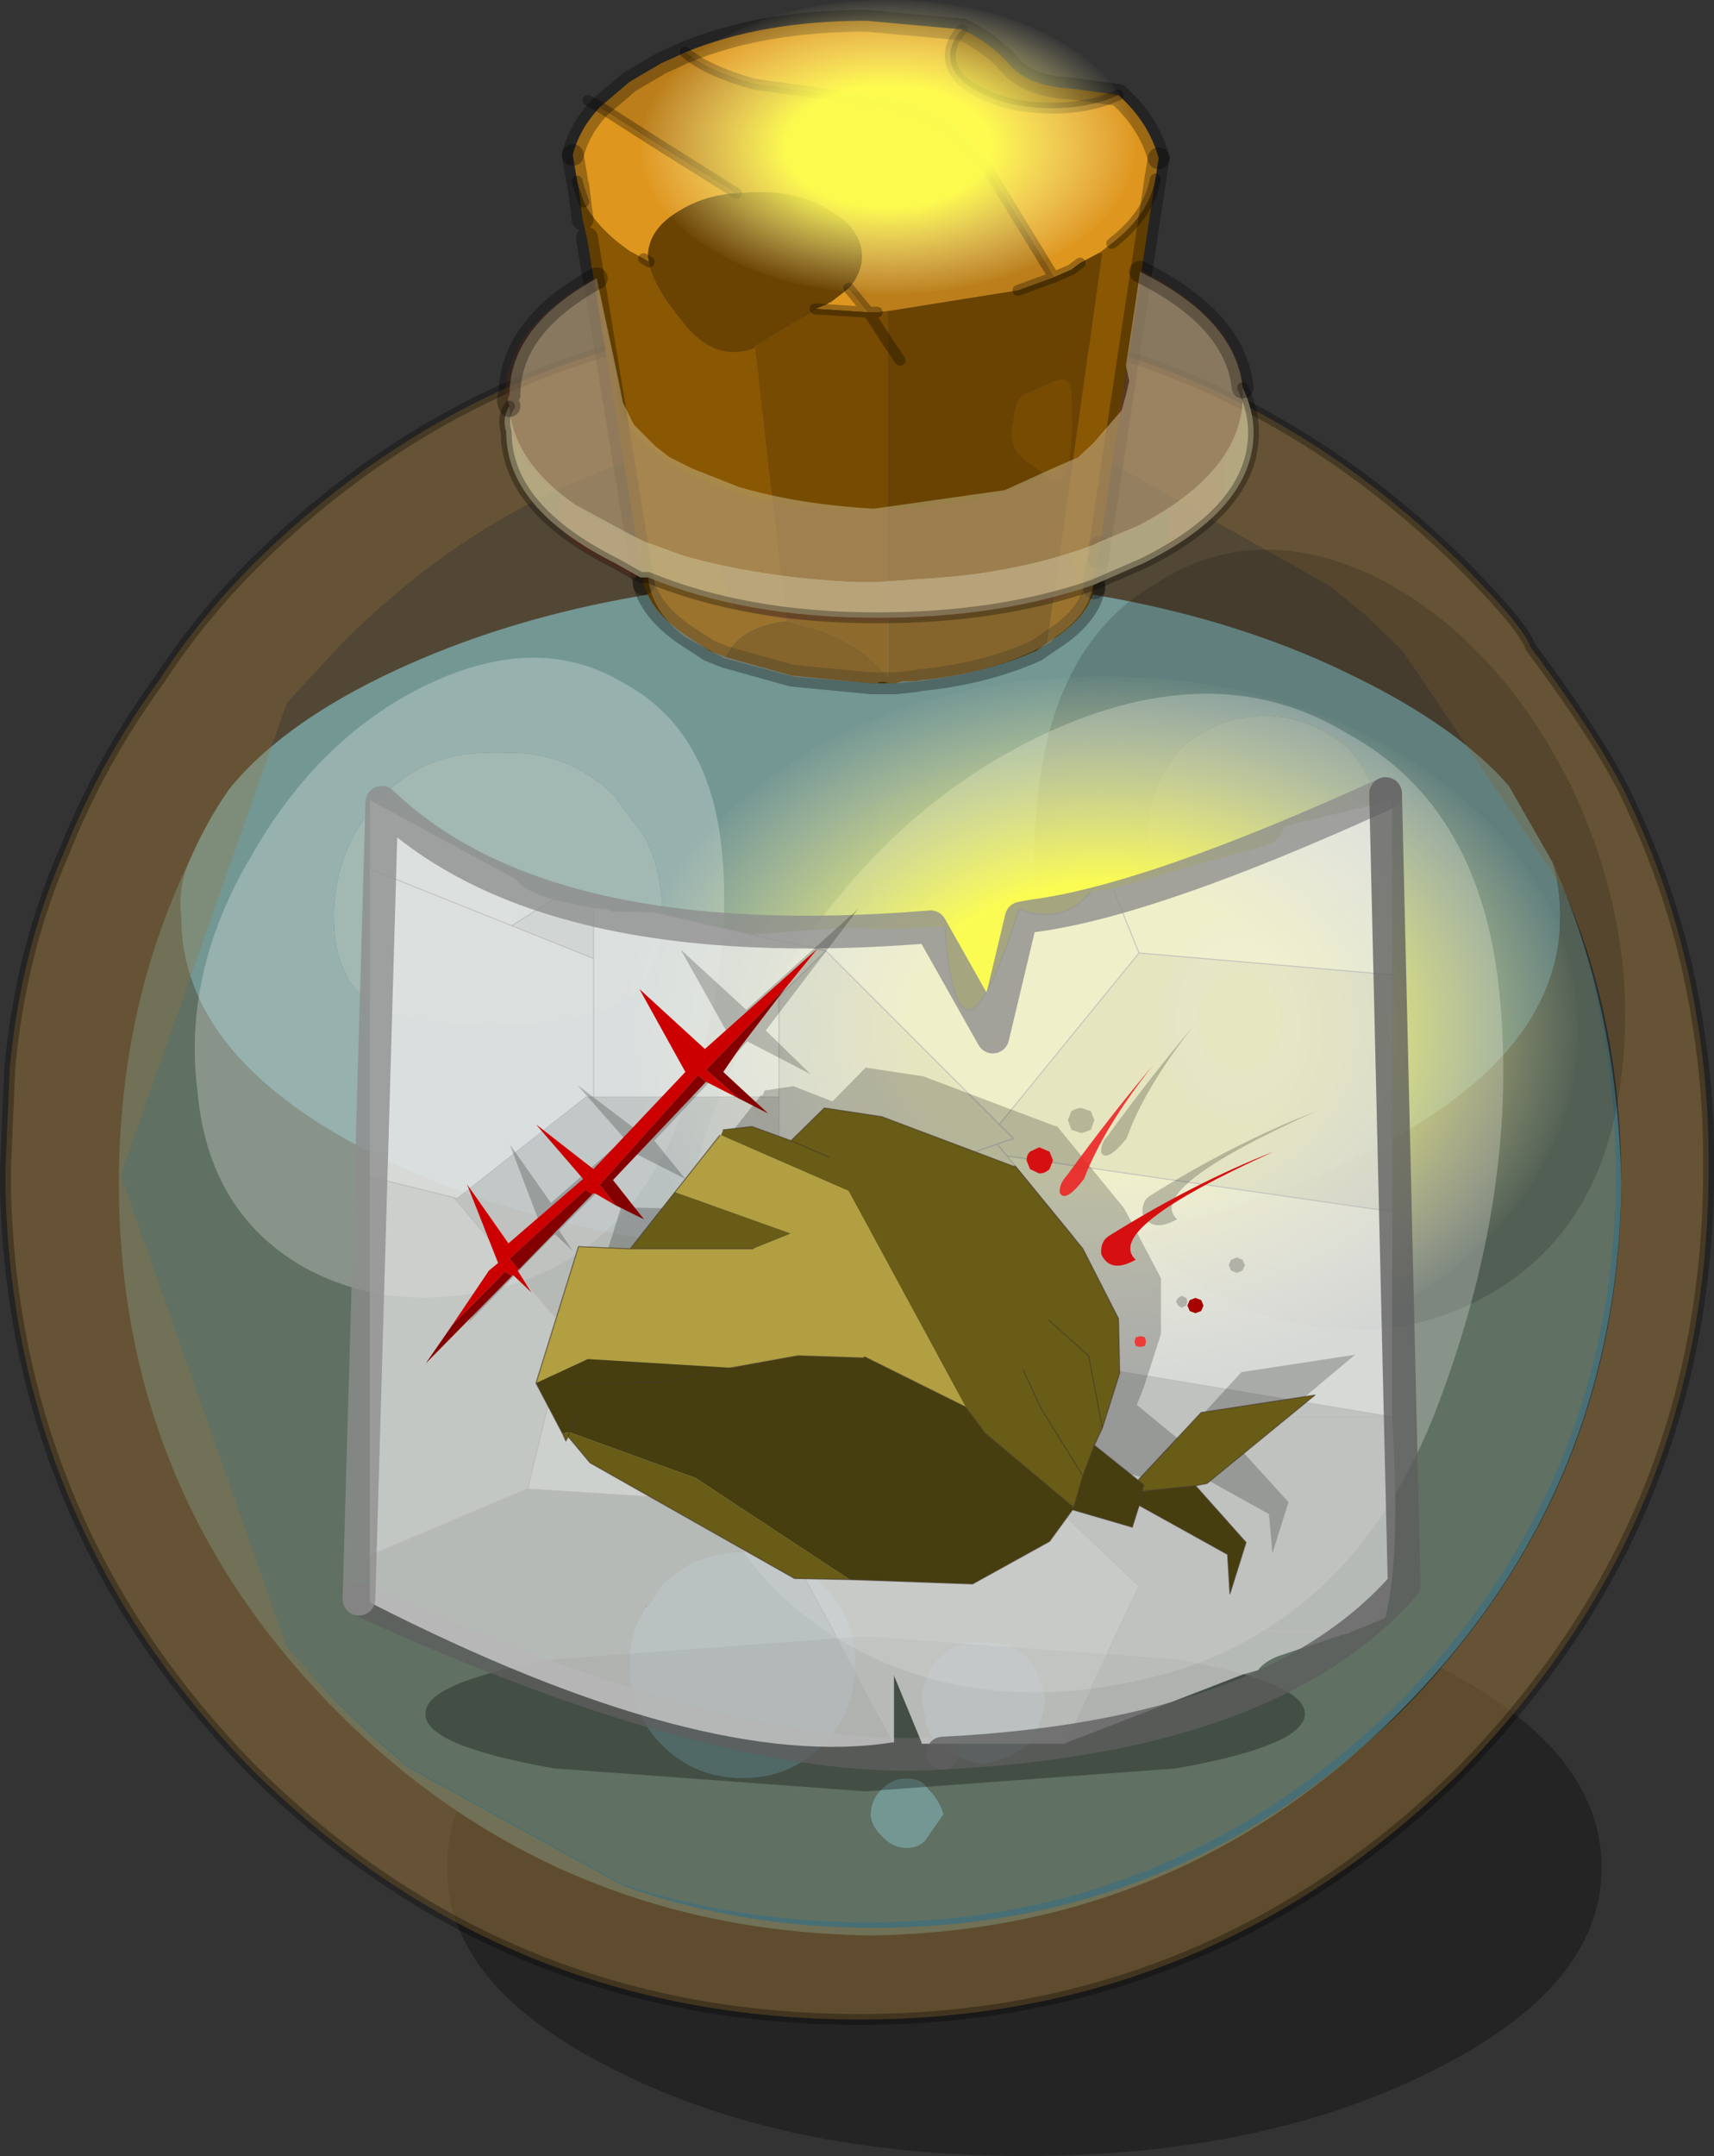 <svg viewBox="0 0 78.55 98.753" xmlns="http://www.w3.org/2000/svg" xmlns:xlink="http://www.w3.org/1999/xlink"><rect x="0" y="0" width="78.55" height="98.753" fill="#333333" stroke="none"/><g transform="translate(-241.2 -353.6)"><use transform="translate(241.2 354.05)" width="78.55" height="98.3" xlink:href="#a"/><use transform="matrix(.123 0 0 .183 269.96 384.59)" width="354" height="177" xlink:href="#b"/><use transform="matrix(.064 0 0 .076 270.56 353.6)" width="354" height="177" xlink:href="#b"/><use transform="matrix(.021 0 0 .054 294.31 395.55)" width="354" height="177" xlink:href="#b"/><use transform="translate(256.9 426.1)" width="28.25" height="8.6" xlink:href="#c"/><use transform="translate(258.15 390.25)" width="47" height="43.35" xlink:href="#d"/><use transform="translate(256.9 389.2)" width="49.4" height="45.45" xlink:href="#e"/><use transform="matrix(1.053 0 0 1 260.71 395.2)" width="40.45" height="31.4" xlink:href="#f"/></g><defs><g id="a"><path d="M314.6 439.15q0 5.45-7.75 9.3-7.75 3.9-18.7 3.9t-18.7-3.9q-7.8-3.85-7.75-9.3-.05-5.5 7.75-9.35 7.75-3.9 18.7-3.9t18.7 3.9q7.75 3.85 7.75 9.35" fill-opacity=".302" fill-rule="evenodd" transform="translate(-241.2 -354.05)"/><path d="M312.35 393.1q3 6.7 3.15 14.7-.15 14.2-10.2 24.25-10 10-24.2 10.2-14.4-.2-24.4-10.2-10.05-10.05-10.05-24.25 0-8 3.2-14.7-.5 1.15-.35 2.5 0 6.55 9.2 11.05 9.35 4.5 22.4 4.5t22.2-4.5q9.4-4.5 9.4-11.05 0-1.35-.35-2.5m-41.6 34.25q-.7 1-.7 2.5 0 2.2 1.5 3.7t3.7 1.5q2.15 0 3.65-1.5t1.5-3.7v-.15q0-2-1.5-3.5t-3.65-1.5q-2.2 0-3.7 1.5l-.65 1-.15-.15v.3m18.35 4.2q-.15-1.2-.8-2-.7-.7-1.7-.7-.15-.15-.35 0-1.15-.15-2 .7-.8.8-.8 2l.15.65q0 .7.65 1.35.85.65 2 .85 1.2-.2 2.05-.85.65-.85.8-2m-6.35 3.5q-.65 0-1.15.5t-.5 1.15q0 .5.5 1 .5.55 1.15.55.7 0 1-.55l.7-1q-.2-.65-.7-1.15-.3-.5-1-.5" fill="#476f75" fill-rule="evenodd" transform="translate(-241.2 -354.05)"/><path d="m296.3 395.1 2.65.35q2.2 0 3.85-.7 1.7-.65 1.7-3 0-2.15-1.5-3.85-1.7-1.5-3.85-1.5-2.2 0-3.85 1.5-1.5 1.7-1.5 3.85l.15 1q.2 1.5 1.35 2l1 .35m-46.45-2q.8-1.85 1.85-3.35 2.3-2.85 7-5.15 9.35-4.55 22.4-4.55t22.2 4.55q4.7 2.3 7.05 5l2 3.5q.35 1.15.35 2.5 0 6.55-9.4 11.05-9.15 4.5-22.2 4.5t-22.4-4.5q-9.2-4.5-9.2-11.05-.15-1.35.35-2.5m19.55-3q-2.2-2.2-5.35-2-3.2-.2-5.35 2-2.2 2.35-2.2 5.5 0 3 2.05 4.2 2 .8 5.15.8 3.2 0 5.5-.8l.85-.5q1.5-1.35 1.5-3.7 0-2.15-.8-3.65l-1.35-1.85m1.35 37.25q0-.15.15-.15l.65-1q1.5-1.5 3.7-1.5 2.15 0 3.65 1.5t1.5 3.5v.15q0 2.2-1.5 3.7t-3.65 1.5q-2.2 0-3.7-1.5t-1.5-3.7q0-1.5.7-2.5m12 7.7q.7 0 1 .5.5.5.7 1.15l-.7 1q-.3.55-1 .55-.65 0-1.15-.55-.5-.5-.5-1 0-.65.5-1.15t1.15-.5m6.35-3.5q-.15 1.15-.8 2-.85.65-2.05.85-1.15-.2-2-.85-.65-.65-.65-1.35l-.15-.65q0-1.2.8-2 .85-.85 2-.7.2-.15.35 0 1 0 1.7.7.65.8.8 2" fill="#63a6ba" fill-rule="evenodd" transform="translate(-241.2 -354.05)"/><path d="m296.3 395.1-1-.35q-1.15-.5-1.35-2l-.15-1q0-2.15 1.5-3.85 1.65-1.5 3.85-1.5 2.15 0 3.85 1.5 1.5 1.7 1.5 3.85 0 2.35-1.7 3-1.65.7-3.85.7l-2.65-.35m-26.9-5 1.35 1.85q.8 1.5.8 3.65 0 2.35-1.5 3.7l-.85.5q-2.3.8-5.5.8-3.15 0-5.15-.8-2.05-1.2-2.05-4.2 0-3.15 2.2-5.5 2.15-2.2 5.35-2 3.15-.2 5.35 2" fill="#79b3c4" fill-rule="evenodd" transform="translate(-241.2 -354.05)"/><path d="M248.5 384.75q1.85-2.85 4.35-5.35 11.5-11.35 27.75-11.35 16 0 27.55 11.35 2.85 2.85 3.2 3.85 3.5 4.7 4.65 7.35 2.2 4.7 3 9.85.5 3.05.5 6.2v.5q0 16.05-11.35 27.6-11.55 11.35-27.55 11.35-16.25 0-27.75-11.35-11.05-11.2-11.4-26.75v-.85l.2-4.65q.5-5.35 2.5-9.9 1.65-4.15 4.35-7.85m64.4 9.65-7.4-10.95-.6-.6-1.15-1.1-1.6-1.3-9.75-5.5Q287.05 373 281 373q-14.2 0-24.25 10.2l-2.4 2.6-7.6 21.6v.05l7.6 21.6 2.4 2.65 1.7 1.6 1.45 1.25 9.8 5.4q5.35 1.95 11.55 1.95 14.05 0 24.25-10 10-10.2 10-24.25 0-7.2-2.6-13.25" fill="#997539" fill-opacity=".502" fill-rule="evenodd" transform="translate(-241.2 -354.05)"/><path d="m254.35 429.05-7.6-21.6v-.05l7.6-21.6 2.4-2.6Q266.8 373 281 373q6.05 0 11.4 1.95l9.75 5.5 1.6 1.3 1.15 1.1.6.6 7.4 10.95q2.35 6 2.35 13 0 14.05-10 24.25-10.2 10-24.25 10-6 0-11.3-1.75l-9.8-5.4-1.45-1.25-1.7-1.6-2.4-2.6" fill="#997539" fill-opacity=".302" fill-rule="evenodd" transform="translate(-241.2 -354.05)"/><path d="M7.3 30.7q-2.7 3.7-4.35 7.85-2 4.55-2.5 9.9l-.2 4.65v.85Q.6 69.5 11.65 80.7q11.5 11.35 27.75 11.35 16 0 27.55-11.35Q78.3 69.15 78.3 53.1v-.5q0-3.15-.5-6.2-.8-5.15-3-9.85-1.15-2.65-4.65-7.35-.35-1-3.2-3.85Q55.4 14 39.4 14q-16.25 0-27.75 11.35-2.5 2.5-4.35 5.35z" fill="none" stroke="#000" stroke-linecap="round" stroke-linejoin="round" stroke-opacity=".302" stroke-width=".5"/><path d="M292.45 357.95q-1.3.6-3 .6-2 0-3.3-.7-1.4-.65-1.4-1.7 0-.65.55-1.2 1.35.65 2.2 1.65.85.95 2.75 1.05l2.2.3m-.9 7.25.15-.1.45-.35q1.7-1.3 2-2.95l-2.55 16.85-.05.5-.2.85v.55q-.25 1.2-1.7 2.2l-.45.3 2.5-17.85h-.15m-20.6.4q.15 1.05 1.6 2.8 1.4 1.8 3.2 1.15l.05-.1 1.45 12.6h-.05q-1.05.1-1.85.6-.65.45-.9 1.05l-.75-.3-1.15-.75q-1.5-1.05-1.85-2.3v-.05l-.05-.25-2.55-15.55-.2-.85-.2-1.55.25.75q.6 1.2 2.1 2.25l.65.35.25.15" fill="#8a5702" fill-rule="evenodd" transform="translate(-241.2 -354.05)"/><path d="M285.3 354.95q-.55.55-.55 1.2 0 1.05 1.4 1.7 1.3.7 3.3.7 1.7 0 3-.6 1.4 1.25 1.85 2.9l-.15.95q-.3 1.65-2 2.95l-.45.35-.15.1-.85.45-.4.3-.8.35-2.75-4.5q-2.15-3.4-5.7-3.6l-5.3-.75q-2.15-.6-3.15-1.45 3.5-1.45 8.3-1.45l4.4.4m-16.6 3.55 2.9 1.85 3.35 2.1q-1.45.1-2.6.8-1.45.85-1.45 2.1l.05.25-.25-.15-.65-.35q-1.5-1.05-2.1-2.25l-.25-.75-.05-.2-.2-1.2q.3-1.2 1.25-2.2m11.4 8.3.9 1.1h-.1l-2.3-.15h-.05l.5-.2.1-.05.05-.05h.05l.85-.65" fill="#de961e" fill-rule="evenodd" transform="translate(-241.2 -354.05)"/><path d="M281 367.9h.4l.5-.05v1.45l-.35-.55-.55-.85.55.85.35.55v15.3q-1.25-1.5-3.15-2.15l-1.5-.4-1.45-12.6 2.8-1.7 2.3.15h.1m6.65 4.9q.1-1.1.65-1.2l1.15-.5q.75-.4.85.45l.05 1.55-.15 1.85q-.3.9-.85.6l-1.35-1q-.65-.65-.35-1.75" fill="#774b02" fill-rule="evenodd" transform="translate(-241.2 -354.05)"/><path d="m289.5 366.3.8-.35.4-.3.85-.45h.15l-2.5 17.85-.5.35q-2.1.95-4.8 1.3l-.5.05-.25.05h-.6l-.3.1h-1.1l-3.65-.35-3.05-.85q.25-.6.9-1.05.8-.5 1.85-.6h.05l1.5.4q1.9.65 3.15 2.15v-16.75l5.95-.95 1.65-.6m-14.55-3.85.85-.05q2.05-.05 3.45.85 1.45.85 1.45 2.1 0 .75-.6 1.45l-.85.65h-.05l-.05.05-.1.05-.5.2h.05l-2.8 1.7-.05.1q-1.8.65-3.2-1.15-1.45-1.75-1.6-2.8l-.05-.25q0-1.25 1.45-2.1 1.15-.7 2.6-.8m12.7 10.35q-.3 1.1.35 1.75l1.35 1q.55.3.85-.6l.15-1.85-.05-1.55q-.1-.85-.85-.45l-1.15.5q-.55.1-.65 1.2m-5.2-2.7-.55-.8.55.8" fill="#6a4302" fill-rule="evenodd" transform="translate(-241.2 -354.05)"/><path d="M272.6 356q1 .85 3.15 1.45l5.3.75q3.55.2 5.7 3.6l2.75 4.5-1.65.6-5.95.95-.5.05h-.4l-.9-1.1q.6-.7.6-1.45 0-1.25-1.45-2.1-1.4-.9-3.45-.85l-.85.05-3.35-2.1-2.9-1.85 1.35-1.15 1.45-.85 1.1-.5" fill="#bb7e1a" fill-rule="evenodd" transform="translate(-241.2 -354.05)"/><path d="m285.3 354.95-4.4-.4q-4.8 0-8.3 1.45m21.7 4.85q-.45-1.65-1.85-2.9l-2.2-.3q-1.9-.1-2.75-1.05-.85-1-2.2-1.65m-16.6 3.55 1.35-1.15 1.45-.85 1.1-.5m-1.9 24.35q.35 1.25 1.85 2.3l1.15.75.75.3m-7-23q.3-1.2 1.25-2.2m13.55 26.4h-1.1l-3.65-.35-3.05-.85m7.8 1.2.9-.1.25-.05.5-.05q2.7-.35 4.8-1.3l.5-.35m2.4-4.4-.05.5m-.2 1.4q-.25 1.2-1.7 2.2l-.45.3" fill="none" stroke="#000" stroke-linecap="round" stroke-linejoin="round" stroke-opacity=".302" transform="translate(-241.2 -354.05)"/><path d="m294.15 361.8.15-.95m-26.6 1.25.2 1.55m.2.85 2.55 15.55m.05.25v.05m-3.05-18.45-.2-1.2m24.1 18.45-.2.85v.55m2.8-18.75-2.55 16.85" fill="none" stroke="#000" stroke-linecap="round" stroke-linejoin="round" stroke-opacity=".302" transform="translate(-241.2 -354.05)"/><path d="M51.25 3.9q-1.3.6-3 .6-2 0-3.3-.7-1.4-.65-1.4-1.7 0-.65.55-1.2M31.4 1.95q1 .85 3.15 1.45l5.3.75q3.55.2 5.7 3.6l2.75 4.5.8-.35.4-.3m1.45-.9q1.7-1.3 2-2.95M27.5 4.45l-.55-.3m.55.3 2.9 1.85 3.35 2.1m5.15 4.35.9 1.1h.4m6.45-1 1.65-.6M37.4 13.7h-.05m-7.6-2.15-.25-.15m-2.75-2.6-.25-.75-.05-.2m13.35 6 .55.85.35.55.55.8m-1.45-2.2h-.1l-2.3-.15" fill="none" stroke="#000" stroke-linecap="round" stroke-linejoin="round" stroke-opacity=".302" stroke-width=".5"/><path d="M250.25 403.6q-.7-5.5 2.5-10.85 3.15-5.5 8.15-7.85 5.05-2.35 8.9 0 4 2.15 4.5 7.85.5 5.65-1.85 11.85t-7.85 7.85q-5.35 1.5-9.55-.85-4.3-2.5-4.8-8" fill="#fff" fill-opacity=".251" fill-rule="evenodd" transform="translate(-241.2 -354.05)"/><path d="M294.3 380.25q4.5-2.85 10-.2 5.55 2.85 8.9 9.55 3.15 6.65 2.3 13.35-.8 6.7-5.65 9.7t-10.9 1.15q-6.15-2-8.5-9.5-2.5-7.7-1.65-14.55.8-6.85 5.5-9.5" fill-opacity=".153" fill-rule="evenodd" transform="translate(-241.2 -354.05)"/><path d="m294.7 377.05-1.45.8-2.95 1.15-.05.05-5.3 1.05-3.65.2q-3.85 0-7.15-.8l-.45-.05q-1.6-.45-3.05-1.05l-.15-.05-1.15-.5-2.5-1.55q-2.5-2-2.5-4.5 0-3.2 4.15-5.5l.95 4.55v.3l.15 1q.5 1.75 3.25 3.15 3.4 1.7 8.25 1.7l4.05-.35q2.3-.45 4.2-1.35 3-1.6 3.3-3.7l.1-.25.7-5.4q4.75 2.4 4.75 5.85 0 1.4-.75 2.7l-.15.1q-.85 1.25-2.5 2.4l-.1.05" fill="#813a26" fill-opacity=".302" fill-rule="evenodd" transform="translate(-241.2 -354.05)"/><path d="m297.3 374.6.05 1q0 1.05-.75 1.85l-1.8 1.35-.1-1.75.1-.05q1.65-1.15 2.5-2.4m-7.05 4.45q.7 1.85-1.05 2.1l-3.9.6-.5.05-3.1.25-4.35-.05-2.35-.5q-.3-.1-.5-1l-.35-1q3.3.8 7.15.8l3.65-.2 5.3-1.05m-19.6-.65q.05 1.2-.35 1.7l-2.4-1.3q-1.05-.7-1.05-1.7v-.8l2.5 1.55 1.15.5.15.05" fill="#813925" fill-opacity=".502" fill-rule="evenodd" transform="translate(-241.2 -354.05)"/><path d="m268.55 366.35 1 4.7.2 1 .5 1 1 1 .65.5 1 .5 2.15.85q2.7.8 6.2 1l6-.85 2.2-1 1.15-.5.7-.65 1.3-1.5.2-.7.15-.65-.15-.7.65-4.3q4.35 2.15 4.7 5.3v.35q0 3.5-4.85 6l-1.2.5q-.5.2-.8.35-3.2 1.2-7.05 1.5l-2.85.2h-1q-4.3-.2-7.85-1.2l-1.8-.65-.7-.35-.65-.35-1.85-1q-2.85-2-3-4.5-.15-.35 0-.5 0-3.15 4-5.35" fill="#c7bb92" fill-opacity=".502" fill-rule="evenodd" transform="translate(-241.2 -354.05)"/><path d="M298.15 371.35q.5 1.05.5 2.05 0 3.5-5.05 6l-2.3 1q-4.35 1.5-9.9 1.5-6 0-10.5-1.85h-.35l-1.15-.65q-5-2.5-5-6-.2-.7.15-1.2.15 2.5 3 4.5l1.85 1 .65.35.7.35 1.8.65q3.55 1 7.85 1.2h1l2.85-.2q3.85-.3 7.05-1.5.3-.15.8-.35l1.2-.5q4.85-2.5 4.85-6v-.35" fill="#c7bb92" fill-opacity=".8" fill-rule="evenodd" transform="translate(-241.2 -354.05)"/><path d="M291.3 380.4q-.2 1.35-1.7 2.35l-.3.3-.7.35q-2.5 1.2-6.35 1.5h-.3q-.35-.15-.55 0h-.15l-3.65-.3-3.2-.85-.65-.35-1.2-.65q-1.5-1.2-1.65-2.7 4.5 1.85 10.5 1.85 5.55 0 9.9-1.5" fill="#c4b58f" fill-opacity=".302" fill-rule="evenodd" transform="translate(-241.2 -354.05)"/><path d="M56.95 17.3q.5 1.05.5 2.05 0 3.5-5.05 6l-2.3 1q-4.35 1.5-9.9 1.5-6 0-10.5-1.85h-.35l-1.15-.65q-5-2.5-5-6-.2-.7.15-1.2" fill="none" stroke="#000" stroke-linecap="round" stroke-linejoin="round" stroke-opacity=".302" stroke-width=".5"/><path d="M293.45 366.05q4.35 2.15 4.7 5.3m-33.6.85q-.15-.35 0-.5 0-3.15 4-5.35" fill="none" stroke="#000" stroke-linecap="round" stroke-linejoin="round" stroke-opacity=".302" transform="translate(-241.2 -354.05)"/><path d="M301 432.1q0 1.45-5.9 2.5l-14.25 1.05-14.25-1.05q-5.95-1.05-5.9-2.5-.05-1.45 5.9-2.5l14.25-1.05 14.25 1.05q5.9 1.05 5.9 2.5" fill-opacity=".302" fill-rule="evenodd" transform="translate(-241.2 -354.05)"/><path d="M272.45 416.4q-1.05-8.6 3.9-16.95 4.95-8.6 12.75-12.25 7.85-3.65 13.85 0 6.25 3.4 7 12.25.8 8.85-2.85 18.5t-12.25 12.25q-8.35 2.35-14.85-1.3-6.8-3.9-7.55-12.5" fill="#fff" fill-opacity=".251" fill-rule="evenodd" transform="translate(-241.2 -354.05)"/></g><g id="i"><path d="m34.05 4.05 4.25-1.2 2.85-.8q.6-.25.75-.85L46.85 0v8l-11.6-1-1.2-2.95L35.25 7l-6.4 7.85L20.9 6.9 18.75 9v4.6h-8.5V7.25v6.35H9.9L4 18.25l-.15-.05L0 17.25V0l6.65 3.6.15.15q.4.45 1.6.8l-1.9 1.2L0 3.15l10.25 4.1v-2.3l.55.05.35.1 1.95.05 4.35 1 4.25-.3 2.05.05 2.6-.1q.6 8 3.4-.8 2 .75 3.3-.8l1-.15m12.8 14.8v9.4l-13.8-2.3-.05-.05.05.05L33 26v-.1l-.75-5.9-3.05-3.7 17.65 2.55m-29.4-12.7 3.45.75-3.45-.75M7.2 31.55l.05-.05L9 24.25l-.6-.65 8.1 1.65.1.3 2.3 6.2-.05.05-.45.35-.15.1-11.05-.7" fill="#ebebeb" fill-opacity=".78" fill-rule="evenodd"/><path d="m35.25 7 11.6 1v10.85L29.2 16.3l-.45-.55.75-.25-.65-.65.65.65-.75.25.45.55 3.05 3.7.75 5.9v.1l-3 5-11.1.75-2.3-6.2L19.5 19l-.75.25V9l2.15-2.1 7.95 7.95L35.25 7M0 34.6V17.25l3.85.95 4.55 5.4.6.65-1.75 7.25-.05.05L0 34.6M8.4 4.55l1.1.25.75.15v2.3L6.5 5.75l1.9-1.2M29.5 30.5l.5.5-.5-.5M19.5 19l9.25-3.25L19.5 19" fill="#dfdfdf" fill-opacity=".78" fill-rule="evenodd"/><path d="M46.85 28.25q.4 6.3-.3 9.15l-.1.1-1.6.65-.2.05-3 1q-.65.25-.95.65l-.7.2-8.15 3.15 3.4-7.2L30 31l3-5 .05-.05 13.8 2.3H41.1h5.75M24 43.15q-8.7 1.4-24-6.4V34.6l7.2-3.05 11.05.7-.1.1L24 43.15m16.85-5.1h.45l3.55.1-3.55-.1h-.45M10.25 13.6h8.5v5.65l.75-.25-2.9 6.55-.1-.3-8.1-1.65-4.55-5.4.15.05 5.9-4.65h.35" fill="#cecece" fill-opacity=".78" fill-rule="evenodd"/><path d="M31.85 43.2H25.3L24 40.05v3.1l-5.85-10.8.1-.1.15-.1.45-.35.05-.05L30 31l5.25 5-3.4 7.2" fill="#d9d9d9" fill-opacity=".78" fill-rule="evenodd"/><path d="M34.05 4.05 35.25 7l11.6 1m-15 35.2H25.3M24 40.05v3.1m-10.9-38 4.35 1m8.9-.35q.6 8 3.4-.8 2 .75 3.3-.8m13.8 24.05H41.1m3.75 9.9-3.55-.1h-.45m-12-23.2.65.65-.75.25.45.55 17.65 2.55M20.9 6.9l7.95 7.95L35.25 7m-6.05 9.3 3.05 3.7.75 5.9.05.05 13.8 2.3m-36.6-23.3v8.65h8.5V9l2.15-2.1-3.45-.75M6.5 5.75l1.9-1.2M0 3.15l10.25 4.1M7.2 31.55l.05-.05L9 24.25l-.6-.65-4.55-5.4L0 17.25m10.25-3.65H9.9L4 18.25l-.15-.05m12.75 7.35L19.5 19l-.75.25V13.6M8.4 23.6l8.1 1.65.1.3 2.3 6.2L30 31l-.5-.5m-11.25 1.75.15-.1.45-.35.05-.05m-.65.5-.1.1L24 43.15M0 34.6l7.2-3.05 11.05.7M33 25.9v.1l-3 5 5.25 5-3.4 7.2m-3.1-27.45L19.5 19" fill="none" stroke="#bcbcbc" stroke-linecap="round" stroke-linejoin="round" stroke-opacity=".78" stroke-width=".05"/></g><g id="e" fill="none" stroke-linecap="round" stroke-linejoin="round" stroke-opacity=".78" stroke-width="1.5"><path d="M.75 37.65 1.8 1.15q7.45 7.15 25.15 5.7l2.85 5.05 1.3-5.45.55-.1q5.4-.7 16.15-5.6" stroke="#8d8d8d"/><path d="M47.8.75 48.65 37q-6.1 6.95-21.15 7.7" stroke="#5e5e5e"/></g><g id="f"><path d="m29.15 12.55.15.4-.15.45-.4.15-.45-.15-.15-.45.15-.4q.2-.15.45-.15l.4.15m-14.2-.95 1.25-.2 1.7.7 1.45-1.55 2.5.4 5.8 2.3v-.05L30.6 17l1.6 3.2v2.55l-.75 2.45-.3.8L33 27.6l2.7-3.1 4.95-.8L36 27.8l-.5.05 2.25 2.6-.7 2.35-.15-1.8-3.85-2.25-.25 1-2.65-.8-1 1.4-3.35 2-7.75-.25-8.9-5.3-.95-1.2-.1.2-1.25-2.6 1.85-6.25 2.2.05 3.9-5.2.05.05.1-.25m16.45 5.65q-.05-.6.35-.85 3.65-2.4 7.2-3.85-7.5 3.55-6.05 4.95-1.1.65-1.5-.25m-2.3 3 1.75 1.7.6 3.25-.6-3.25-1.75-1.7m-1.05 2.25.8 1.9 1.75 3-.35 1.45-.1.1.1-.1-3.9-3.35-.85-1.2-4.4-2.35V22l-2.9-.1-5.9 1.2-4.4.1 4.4-.1 5.9-1.2 2.9.1v-.05l4.4 2.35.85 1.2 3.9 3.35.35-1.45-1.75-3-.8-1.9m7.8-2.9-.1.25-.25.1-.25-.1-.1-.25.1-.25.25-.1.25.1.1.25m-2.9 1.85-.1-.2.1-.15.15-.1.2.1.05.15-.05.2-.2.1-.15-.1m.7-12.85q-2.15 2.85-2.95 5.2-.85 1.1-1.1.65-.05-.4.3-.8 1.9-2.75 3.75-5.05m-19.45.75-4.05 4.55 1.35 1.75-2.15-1.15L6 18l.6.95-.75-.75-.1.05L2 22.3l2.75-4.25.4-.4-1.3-3.6 1.8 2.7 3.2-2.95-2.05-2.45 2.5 2 4-4.45-2-3.75 2.85 2.75 4.9-4.65L15 8.85l1.95 2-2.75-1.5M30.6 27.4l.55-1.4-.55 1.4m2.6.7.05-.25-.25-.25.25.25-.05.25 2.3-.25-2.3.25-.15.65.15-.65M16.3 17.05 10.9 17l5.4.05m-7.55 7.5L8.2 25.6l.55-1.05M19.6 12.8l-1.7-.7 1.7.7" fill-opacity=".212" fill-rule="evenodd" transform="translate(-.2 -3.25)"/><path d="m14.75 8.35 1.25-.2 1.7.7 1.45-1.55 2.5.4 5.8 2.3v-.05l2.95 3.8 1.6 3.2v2.55l-.75 2.45-.3.8 1.85 1.6 2.7-3.1 4.95-.8-4.65 4.1-.5.05 2.25 2.6-.7 2.35-.15-1.8-3.85-2.25-.25 1-2.65-.8-1 1.4-3.35 2-7.75-.25-8.9-5.3-.95-1.2-.1.2-1.25-2.6L8.5 13.7l2.2.05 3.9-5.2M29.95 25.7l.1-.1-3.9-3.35-.85-1.2-4.4-2.35v.05l-2.9-.1-5.9 1.2-4.4.1m22.35 5.65.35-1.45-1.75-3-.8-1.9m3.4 2.7-.6-3.25L28.9 17M17.7 8.85l1.7.7M8 22.35l.55-1.05m2.15-7.55 5.4.05m19.2 10.8-2.3.25-.15.65m-.05-1.15.25.25-.05.25m-2.05-2.1-.55 1.4" fill="none" stroke="#010101" stroke-linecap="round" stroke-linejoin="round" stroke-opacity="0" stroke-width=".05"/><path d="m26.9 14.2.45.2.15.4-.15.4q-.2.2-.45.2l-.4-.2-.15-.4q0-.25.15-.4l.4-.2m2.7 4.9q-.05-.6.35-.85 3.65-2.4 7.15-3.85-7.45 3.55-6 4.95-1.1.65-1.5-.25" fill="#d61010" fill-rule="evenodd" transform="translate(-.2 -3.25)"/><path d="M27.8 16.3q-.05-.4.3-.8 1.9-2.75 3.75-5.05-2.15 2.85-3 5.2-.8 1.1-1.05.65" fill="#e22" fill-opacity=".882" fill-rule="evenodd" transform="translate(-.2 -3.25)"/><path d="m33.7 21.1.25.1.1.25-.1.25-.25.1-.25-.1-.1-.25.1-.25.25-.1" fill="#a50400" fill-rule="evenodd" transform="translate(-.2 -3.25)"/><path d="m31.3 22.85.2.05.05.2-.05.2-.2.05-.2-.05-.05-.2.05-.2.2-.05" fill="#ef3a3a" fill-rule="evenodd" transform="translate(-.2 -3.25)"/><path d="m6.15 27.3.3-.05-.05.2.05-.2 5.5 2.1 6.7 4.65-2.4-.05-8.9-5.3-.95-1.2-.1.2-.15-.35m8.3-8.45H9.1l1.95-2.6 5.05 1.9-1.65.7m-1.4-5.2.1-.25 1.25-.15 1.7.65 1.45-1.5 2.5.4 5.8 2.3v-.05l2.95 3.8 1.55 3.2.05 2.5-.75 2.5-.35.8-.5 1.4-.4 1.45-3.85-3.4-.85-1.2-5.1-9.9-5.55-2.55m18.15 15.8 2.75-3.1 4.95-.8-4.7 4.05-.5.1-2.3.25.05-.3-.25-.2m-13.45-14.8-1.65-.75 1.65.75m8.45 9.75.8 1.8 1.8 3.05L27 26.2l-.8-1.8m1.1-2.3 1.75 1.65.6 3.3-.6-3.3-1.75-1.65" fill="#695c16" fill-rule="evenodd" transform="translate(-.2 -3.25)"/><path d="m13.5 24.3-6.25-.4L5 25l1.85-6.25 2.25.1h5.35l1.65-.7-5.05-1.9 1.95-2.6h.05l5.55 2.55 5.1 9.9-4.4-2.3-.05.05-2.85-.1-2.9.55" fill="#b19f41" fill-rule="evenodd" transform="translate(-.2 -3.25)"/><path d="m5 25 2.25-1.1 6.25.4 2.9-.55 2.85.1.05-.05 4.4 2.3.85 1.2 3.85 3.4.4-1.45.5-1.4 1.9 1.6.25.2-.05.3 2.3-.25 2.2 2.6-.7 2.35-.1-1.8-3.85-2.25-.3 1-2.6-.8-1 1.45L24 34.2l-5.35-.2-6.7-4.65-5.5-2.1-.3.05L5 25m1.9 1.4-.45.85.45-.85m21.5 4.3-.05.1.05-.1M6.1 25.05l4.4-.1 3-.65-3 .65-4.4.1m25.15 5.55.15-.65-.15.65" fill="#463e0f" fill-rule="evenodd" transform="translate(-.2 -3.25)"/><path d="m4.8 21.75 1.15 2.3m.3-.05.45-.85m-.45.85-.05.2.95 1.2 8.9 5.3 2.4.05M6.2 24.2l-.1.2-.15-.35M8.9 15.6h5.35m-3.4-2.6L8.9 15.6l-2.25-.1-1.85 6.25M10.85 13l1.95-2.6m.15-.25L14.2 10l1.7.65 1.45-1.5 2.5.4 5.8 2.3v-.05l2.95 3.8 1.55 3.2.05 2.5-.75 2.5-.35.8 1.9 1.6 2.75-3.1 4.95-.8-4.7 4.05-.5.1 2.2 2.6-.7 2.35-.1-1.8-3.85-2.25-.3 1-2.6-.8-1 1.45-3.35 1.95-5.35-.2m-2.55-20.1 1.65.75m5.95 11.45-4.4-2.3-.05.05-2.85-.1-2.9.55-3 .65-4.4.1m22.25 5.75.05-.1-3.85-3.4-.85-1.2m4.7 4.6.4-1.45-1.8-3.05-.8-1.8m5.2 5.55-.15.65m-1.6-3.55-.6-3.3-1.75-1.65M31 26.2l.25.2-.05.3 2.3-.25m-4.4-1.85-.5 1.4" fill="none" stroke="#47392b" stroke-linecap="round" stroke-linejoin="round" stroke-opacity=".624" stroke-width=".05"/><path d="m1.35 22.35 1.6-2.5.4-.35L2 15.9l1.8 2.7 3.25-2.95L5 13.15l2.5 2.05 4-4.45-2-3.8 2.85 2.75 4.9-4.6-1.35 1.75-3.5 3.8 1.4 1.3-1.4-.75-.35-.3-4.3 5.05h.05l.65.9-.9-.55-.1.05-.3-.2-3.3 3.15.4.5-.05.05.6 1-.8-.8-.05.05-.3-.2-2.3 2.45" fill="#c00" fill-rule="evenodd" transform="translate(-.2 -3.25)"/><path d="m15.9 6.85-2 2.75-.75 1.15 1.95 1.9-1.3-.7-1.4-1.3 3.5-3.8m-3.5 4.35-4.05 4.5 1.35 1.8-1.25-.65-.65-.9h-.05l4.3-5.05.35.3m-4.95 5.15-3.2 3.45-.4-.5 3.3-3.15.3.2m-3.5 3.75-3.75 4 1.15-1.75 2.3-2.45.3.2" fill="#840000" fill-rule="evenodd" transform="translate(-.2 -3.25)"/></g><path d="M125.15-62.6Q177-36.65 177 0t-51.85 62.55Q73.3 88.5 0 88.5t-125.15-25.95Q-177 36.65-177 0t51.85-62.6Q-73.3-88.5 0-88.5t125.15 25.9" fill="url(#h)" fill-rule="evenodd" transform="translate(177 88.5)" id="g"/><path d="M27.5 7.8Q17.75 8.5.75.75" fill="none" stroke="#5e5e5e" stroke-linecap="round" stroke-linejoin="round" stroke-opacity=".78" stroke-width="1.5" id="c"/><use width="354" height="177" xlink:href="#g" id="b"/><use width="47" height="43.35" xlink:href="#i" id="d"/><radialGradient id="h" cx="0" cy="0" r="819.2" gradientTransform="scale(.219 .11)" gradientUnits="userSpaceOnUse"><stop stop-color="#ffff50" stop-opacity=".965" offset=".408"/><stop stop-color="#fff1ba" stop-opacity="0" offset="1"/></radialGradient></defs></svg>